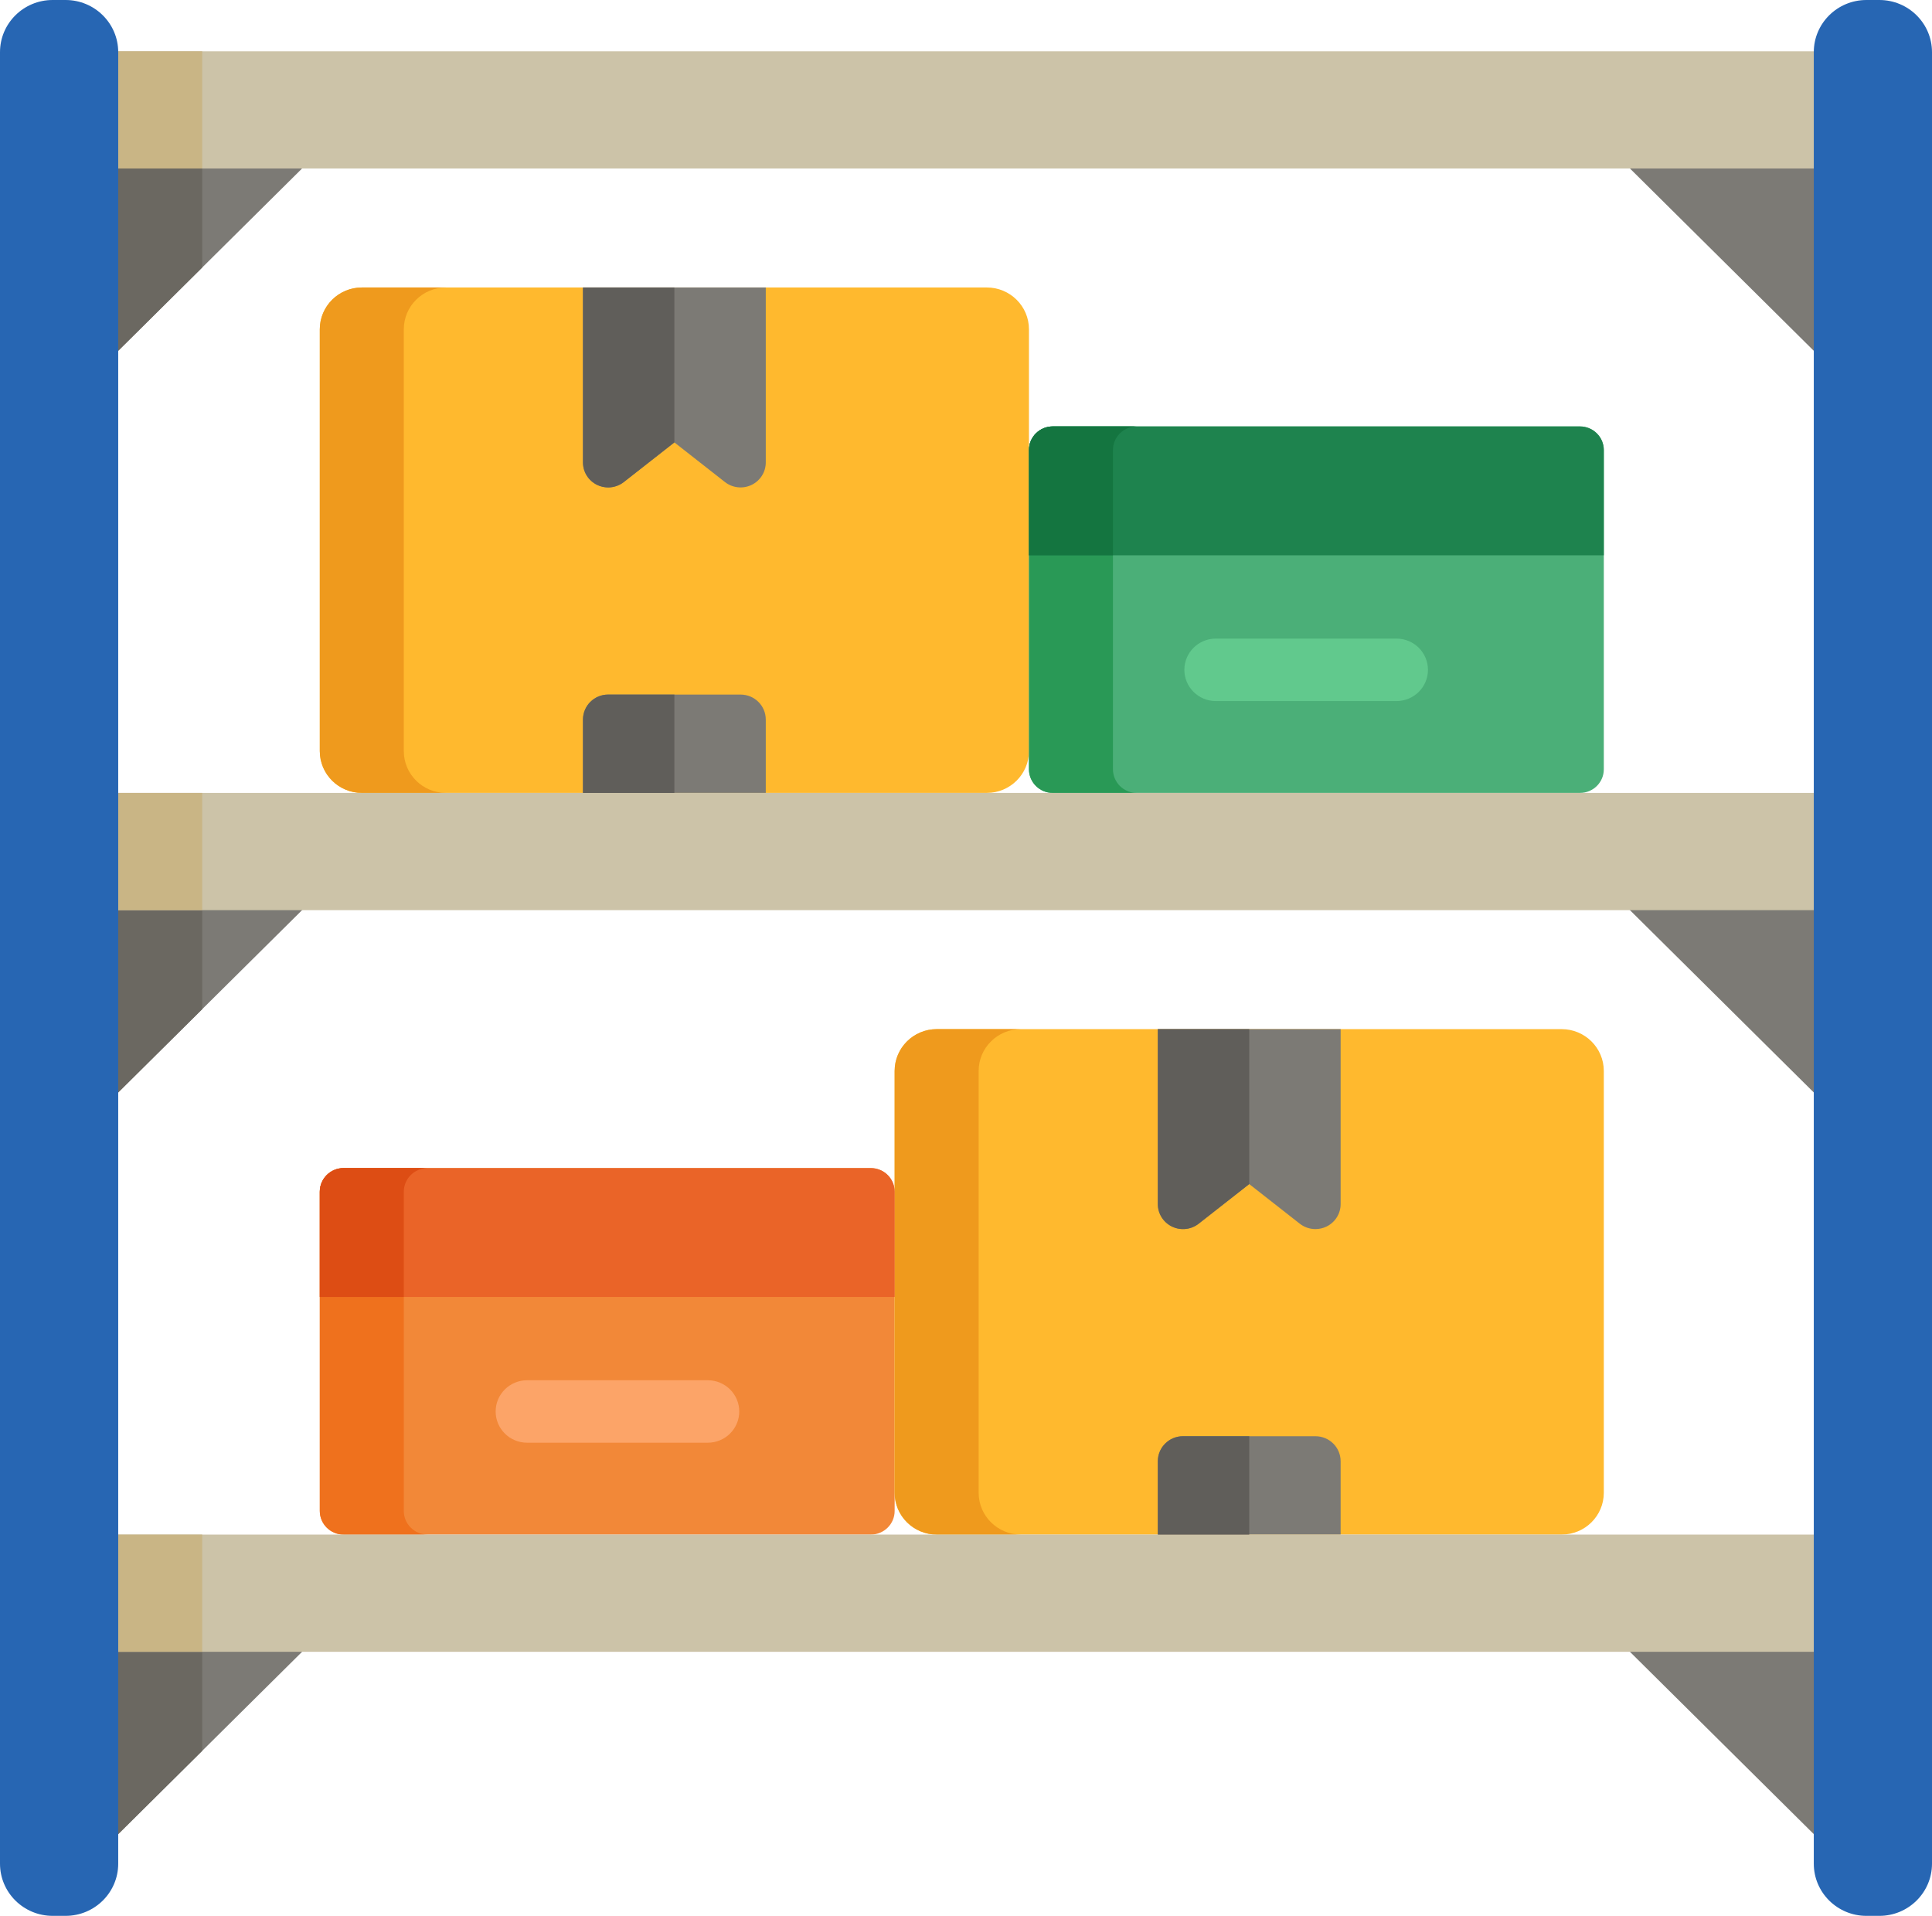 <svg width="472" height="468" viewBox="0 0 472 468" fill="none" xmlns="http://www.w3.org/2000/svg">
<g clip-path="url(#clip0)">
<path d="M212.743 285.338H202.49H190.196H179.941H116.756H106.503H94.207H83.953C80.737 285.338 78.129 287.925 78.129 291.115V369.089C78.129 372.278 80.736 374.864 83.953 374.864H94.208H106.502H116.755H179.94H190.195H202.489H212.742C215.961 374.864 218.568 372.279 218.568 369.089V291.115C218.569 287.926 215.961 285.338 212.743 285.338Z" fill="#F28838"/>
<path d="M257.205 104.168H267.46H279.754H290.007H353.192H363.447H375.743H385.996C389.215 104.168 391.822 106.755 391.822 109.945V187.919C391.822 191.109 389.215 193.694 385.996 193.694H375.743H363.447H353.192H290.007H279.754H267.46H257.205C253.989 193.694 251.381 191.109 251.381 187.919V109.945C251.382 106.756 253.989 104.168 257.205 104.168Z" fill="#4BAF78"/>
<path d="M391.821 261.611C391.821 255.969 387.208 251.394 381.516 251.394H228.874C223.184 251.394 218.569 255.969 218.569 261.611V364.645C218.569 370.29 223.184 374.863 228.874 374.863H381.517C387.209 374.863 391.822 370.29 391.822 364.645V261.611H391.821Z" fill="#FFB92E"/>
<path d="M78.129 80.44C78.129 74.798 82.742 70.223 88.434 70.223H241.074C246.766 70.223 251.381 74.798 251.381 80.44V183.475C251.381 189.12 246.767 193.693 241.074 193.693H88.434C82.743 193.693 78.13 189.12 78.13 183.475V80.44H78.129Z" fill="#FFB92E"/>
<path d="M98.651 369.088V291.114C98.651 287.925 101.258 285.337 104.475 285.337H94.208H83.953C80.737 285.337 78.129 287.924 78.129 291.114V369.088C78.129 372.278 80.736 374.863 83.953 374.863H94.208H104.475C101.259 374.863 98.651 372.278 98.651 369.088Z" fill="#EF711D"/>
<path d="M271.902 187.918V109.944C271.902 106.755 274.51 104.167 277.727 104.167H267.46H257.205C253.989 104.167 251.381 106.754 251.381 109.944V187.918C251.381 191.108 253.988 193.694 257.205 193.694H267.46H277.727C274.51 193.693 271.902 191.108 271.902 187.918Z" fill="#299956"/>
<path d="M239.09 364.645V261.611C239.09 255.969 243.705 251.394 249.395 251.394H228.874C223.184 251.394 218.569 255.969 218.569 261.611V364.645C218.569 370.29 223.184 374.863 228.874 374.863H249.396C243.706 374.863 239.09 370.29 239.09 364.645Z" fill="#EF9A1D"/>
<path d="M98.651 183.475V80.44C98.651 74.798 103.264 70.223 108.956 70.223H88.435C82.743 70.223 78.13 74.798 78.13 80.44V183.475C78.13 189.12 82.743 193.693 88.435 193.693H108.956C103.265 193.693 98.651 189.12 98.651 183.475Z" fill="#EF9A1D"/>
<path d="M321.368 350.837H289.024C285.623 350.837 282.868 353.571 282.868 356.941V374.863H327.525V356.941C327.524 353.57 324.767 350.837 321.368 350.837Z" fill="#7C7A75"/>
<path d="M282.867 251.394V294.135C282.867 296.475 284.216 298.609 286.341 299.629C288.465 300.649 290.99 300.375 292.842 298.924L305.194 289.241L317.55 298.925C318.658 299.792 320.008 300.24 321.368 300.24C322.282 300.24 323.198 300.04 324.051 299.63C326.175 298.61 327.526 296.474 327.526 294.136V251.394H282.867Z" fill="#7C7A75"/>
<path d="M142.426 70.224V112.965C142.426 115.305 143.775 117.439 145.9 118.459C146.752 118.869 147.67 119.069 148.58 119.069C149.941 119.069 151.292 118.622 152.4 117.754L164.756 108.071L177.109 117.753C178.959 119.204 181.484 119.479 183.609 118.458C185.733 117.439 187.084 115.304 187.084 112.964V70.224H142.426Z" fill="#7C7A75"/>
<path d="M180.925 169.666H148.582C145.182 169.666 142.426 172.4 142.426 175.771V193.693H187.083V175.771C187.083 172.399 184.326 169.666 180.925 169.666Z" fill="#7C7A75"/>
<path d="M74.824 221.311L27.855 267.882V221.311H74.824Z" fill="#7C7A75"/>
<path d="M397.178 221.311L444.145 267.882V221.311H397.178Z" fill="#7C7A75"/>
<path d="M74.824 40.141L27.855 86.713V40.141H74.824Z" fill="#7C7A75"/>
<path d="M397.178 40.141L444.145 86.713V40.141H397.178Z" fill="#7C7A75"/>
<path d="M74.824 402.482L27.855 449.053V402.482H74.824Z" fill="#7C7A75"/>
<path d="M49.404 221.311H27.855V267.882L49.404 246.516V221.311Z" fill="#6B6861"/>
<path d="M49.404 40.141H27.855V86.713L49.404 65.346V40.141Z" fill="#6B6861"/>
<path d="M49.404 402.482H27.855V449.053L49.404 427.687V402.482Z" fill="#6B6861"/>
<path d="M397.178 402.482L444.145 449.053V402.482H397.178Z" fill="#7C7A75"/>
<path d="M172.908 352.424H128.786C124.535 352.424 121.09 349.009 121.09 344.794C121.09 340.579 124.534 337.163 128.786 337.163H172.908C177.158 337.163 180.604 340.578 180.604 344.794C180.604 349.009 177.157 352.424 172.908 352.424Z" fill="#FCA468"/>
<path d="M341.164 171.254H297.042C292.791 171.254 289.346 167.837 289.346 163.624C289.346 159.41 292.79 155.993 297.042 155.993H341.164C345.414 155.993 348.86 159.41 348.86 163.624C348.86 167.837 345.414 171.254 341.164 171.254Z" fill="#61C98D"/>
<path d="M82.127 193.693H16.952V222.328H82.127H348.79H377.529H392.381H457.56V193.693H392.381H82.127Z" fill="#CCC3A8"/>
<path d="M82.127 374.863H16.952V403.499H82.127H392.381H457.56V374.863H392.381H82.127Z" fill="#CCC3A8"/>
<path d="M392.381 12.523H82.127H16.952V41.158H82.127H348.79H377.529H392.381H457.56V12.523H392.381Z" fill="#CCC3A8"/>
<path d="M21.752 193.693H16.952V222.328H21.752H41.392H43.508H44.603H49.403V193.693H44.603H21.752Z" fill="#C9B585"/>
<path d="M21.752 374.863H16.952V403.499H21.752H44.603H49.403V374.863H44.603H21.752Z" fill="#C9B585"/>
<path d="M44.603 12.523H21.752H16.952V41.158H21.752H41.392H43.508H44.603H49.403V12.523H44.603Z" fill="#C9B585"/>
<path d="M472 82.748V12.752C472 5.708 466.243 0 459.14 0H455.98C448.878 0 443.12 5.708 443.12 12.751V89.394V378.607V455.25C443.12 462.292 448.877 468.001 455.98 468.001H459.14C466.242 468.001 472 462.293 472 455.25V378.607V108.861" fill="#2766B3"/>
<path d="M0 12.751V89.394V378.607V455.25C0 462.292 5.757 468 12.86 468H16.02C23.122 468 28.881 462.292 28.881 455.249V378.607V89.394V12.751C28.881 5.708 23.122 0 16.02 0H12.86C5.757 0 0 5.708 0 12.751Z" fill="#2766B3"/>
<path d="M212.743 285.338H202.49H190.196H179.941H116.756H106.503H94.207H83.953C80.737 285.338 78.129 287.925 78.129 291.115V316.822H218.568V291.115C218.569 287.926 215.961 285.338 212.743 285.338Z" fill="#EA6428"/>
<path d="M98.651 291.115C98.651 287.926 101.258 285.338 104.475 285.338H94.208H83.953C80.737 285.338 78.129 287.925 78.129 291.115V316.822H98.651V291.115Z" fill="#DD4D14"/>
<path d="M257.205 104.168H267.46H279.754H290.007H353.191H363.446H375.742H385.995C389.215 104.168 391.822 106.755 391.822 109.945V135.652H251.381V109.945C251.381 106.756 253.988 104.168 257.205 104.168Z" fill="#1E834E"/>
<path d="M271.902 109.944C271.902 106.755 274.51 104.167 277.727 104.167H267.46H257.205C253.989 104.167 251.381 106.754 251.381 109.944V135.651H271.902V109.944Z" fill="#147540"/>
<path d="M164.753 169.666H148.581C145.181 169.666 142.425 172.4 142.425 175.771V193.693H164.753V169.666Z" fill="#605E5A"/>
<path d="M164.753 70.224H142.425V112.965C142.425 115.305 143.774 117.439 145.899 118.459C146.751 118.869 147.669 119.069 148.579 119.069C149.94 119.069 151.291 118.622 152.399 117.754L164.753 108.072V70.224Z" fill="#605E5A"/>
<path d="M305.195 350.837H289.022C285.621 350.837 282.866 353.571 282.866 356.941V374.863H305.195V350.837Z" fill="#605E5A"/>
<path d="M305.195 251.394H282.866V294.135C282.866 296.475 284.215 298.609 286.34 299.629C288.464 300.649 290.989 300.375 292.841 298.924L305.193 289.241L305.195 289.243V251.394Z" fill="#605E5A"/>
</g>
<defs>
<clipPath id="clip0">
<rect width="472" height="468" fill="white"/>
</clipPath>
</defs>
</svg>
